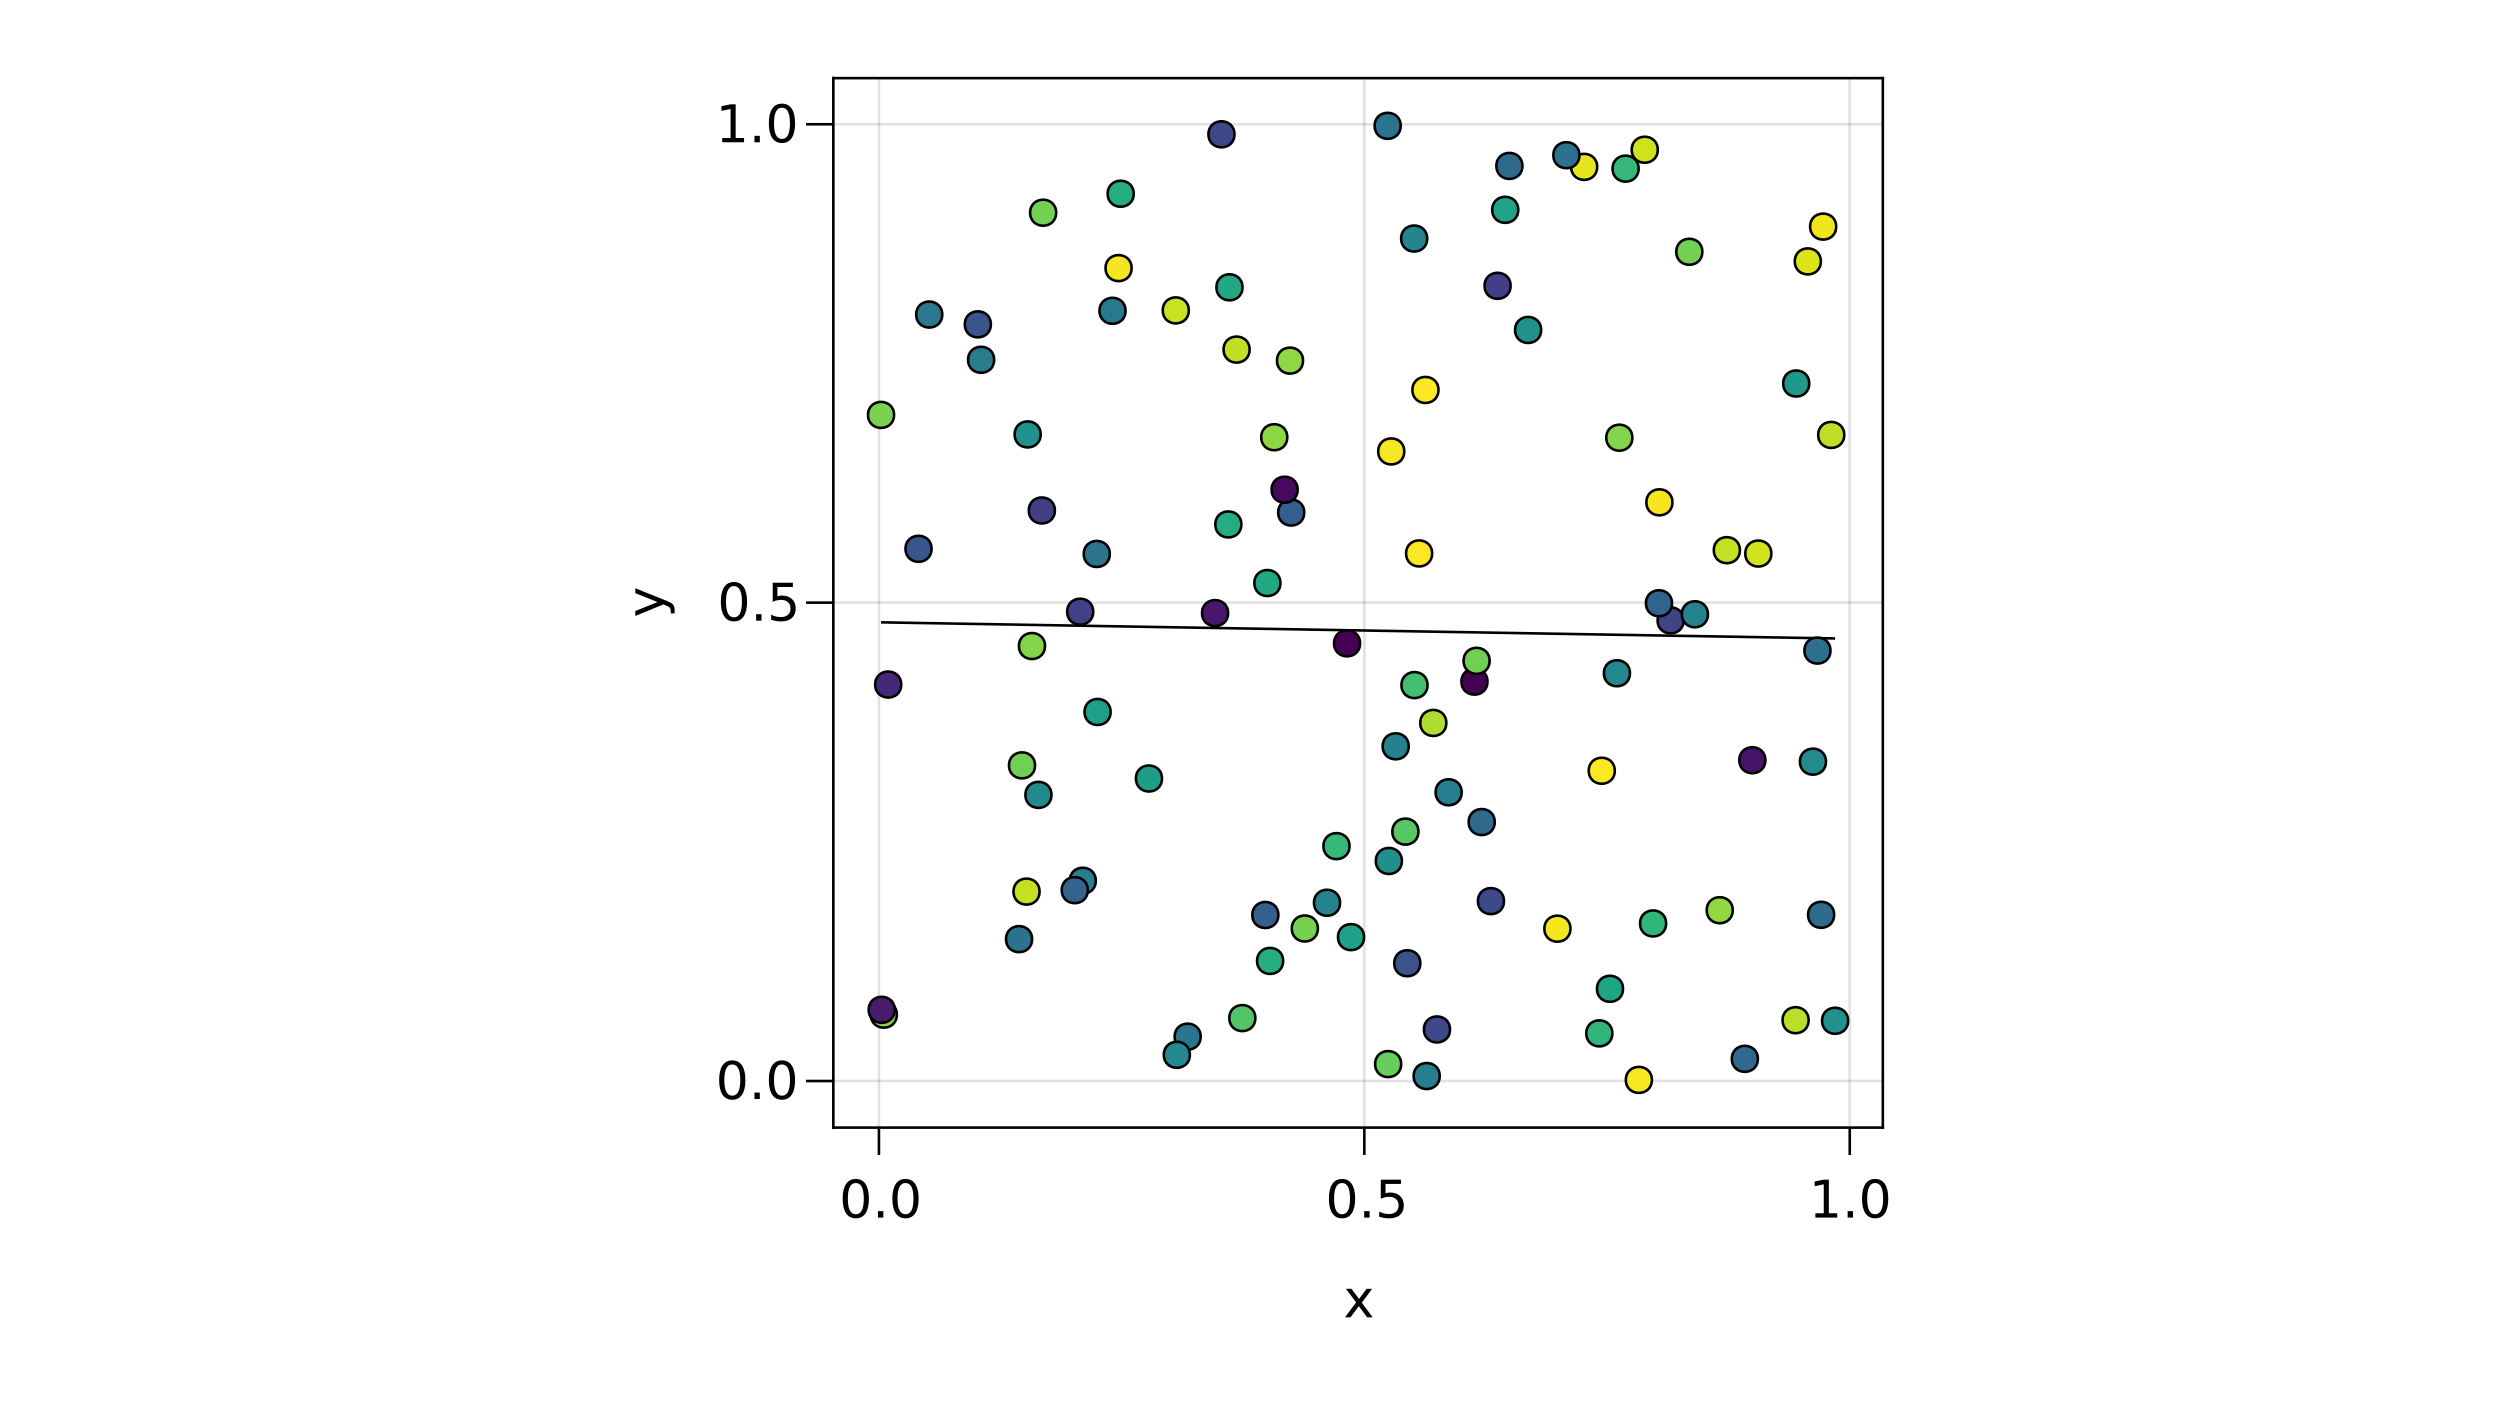 <?xml version="1.0" encoding="UTF-8"?>
<svg xmlns="http://www.w3.org/2000/svg" xmlns:xlink="http://www.w3.org/1999/xlink" width="960pt" height="540pt" viewBox="0 0 960 540" version="1.1">
<defs>
<g>
<symbol overflow="visible" id="glyph0-0">
<path style="stroke:none;" d="M 1 3.531 L 1 -14.109 L 11 -14.109 L 11 3.531 Z M 2.125 2.422 L 9.891 2.422 L 9.891 -12.984 L 2.125 -12.984 Z M 2.125 2.422 "/>
</symbol>
<symbol overflow="visible" id="glyph0-1">
<path style="stroke:none;" d="M 6.359 -13.281 C 5.336 -13.281 4.57 -12.781 4.062 -11.781 C 3.551 -10.781 3.297 -9.281 3.297 -7.281 C 3.297 -5.281 3.551 -3.781 4.062 -2.781 C 4.57 -1.781 5.336 -1.281 6.359 -1.281 C 7.379 -1.281 8.145 -1.781 8.656 -2.781 C 9.164 -3.781 9.422 -5.281 9.422 -7.281 C 9.422 -9.281 9.164 -10.781 8.656 -11.781 C 8.145 -12.781 7.379 -13.281 6.359 -13.281 Z M 6.359 -14.844 C 7.992 -14.844 9.238 -14.195 10.094 -12.906 C 10.957 -11.613 11.391 -9.738 11.391 -7.281 C 11.391 -4.82 10.957 -2.945 10.094 -1.656 C 9.238 -0.363 7.992 0.281 6.359 0.281 C 4.723 0.281 3.473 -0.363 2.609 -1.656 C 1.742 -2.945 1.312 -4.82 1.312 -7.281 C 1.312 -9.738 1.742 -11.613 2.609 -12.906 C 3.473 -14.195 4.723 -14.844 6.359 -14.844 Z M 6.359 -14.844 "/>
</symbol>
<symbol overflow="visible" id="glyph1-0">
<path style="stroke:none;" d="M 1 3.531 L 1 -14.109 L 11 -14.109 L 11 3.531 Z M 2.125 2.422 L 9.891 2.422 L 9.891 -12.984 L 2.125 -12.984 Z M 2.125 2.422 "/>
</symbol>
<symbol overflow="visible" id="glyph1-1">
<path style="stroke:none;" d="M 2.141 -2.484 L 4.203 -2.484 L 4.203 0 L 2.141 0 Z M 2.141 -2.484 "/>
</symbol>
<symbol overflow="visible" id="glyph1-2">
<path style="stroke:none;" d="M 6.359 -13.281 C 5.336 -13.281 4.57 -12.781 4.062 -11.781 C 3.551 -10.781 3.297 -9.281 3.297 -7.281 C 3.297 -5.281 3.551 -3.781 4.062 -2.781 C 4.57 -1.781 5.336 -1.281 6.359 -1.281 C 7.379 -1.281 8.145 -1.781 8.656 -2.781 C 9.164 -3.781 9.422 -5.281 9.422 -7.281 C 9.422 -9.281 9.164 -10.781 8.656 -11.781 C 8.145 -12.781 7.379 -13.281 6.359 -13.281 Z M 6.359 -14.844 C 7.992 -14.844 9.238 -14.195 10.094 -12.906 C 10.957 -11.613 11.391 -9.738 11.391 -7.281 C 11.391 -4.82 10.957 -2.945 10.094 -1.656 C 9.238 -0.363 7.992 0.281 6.359 0.281 C 4.723 0.281 3.473 -0.363 2.609 -1.656 C 1.742 -2.945 1.312 -4.82 1.312 -7.281 C 1.312 -9.738 1.742 -11.613 2.609 -12.906 C 3.473 -14.195 4.723 -14.844 6.359 -14.844 Z M 6.359 -14.844 "/>
</symbol>
<symbol overflow="visible" id="glyph2-0">
<path style="stroke:none;" d="M 1 3.531 L 1 -14.109 L 11 -14.109 L 11 3.531 Z M 2.125 2.422 L 9.891 2.422 L 9.891 -12.984 L 2.125 -12.984 Z M 2.125 2.422 "/>
</symbol>
<symbol overflow="visible" id="glyph2-1">
<path style="stroke:none;" d="M 2.141 -2.484 L 4.203 -2.484 L 4.203 0 L 2.141 0 Z M 2.141 -2.484 "/>
</symbol>
<symbol overflow="visible" id="glyph2-2">
<path style="stroke:none;" d="M 2.156 -14.578 L 9.906 -14.578 L 9.906 -12.922 L 3.969 -12.922 L 3.969 -9.344 C 4.25 -9.445 4.531 -9.52 4.812 -9.562 C 5.102 -9.613 5.395 -9.641 5.688 -9.641 C 7.312 -9.641 8.598 -9.191 9.547 -8.297 C 10.504 -7.41 10.984 -6.203 10.984 -4.672 C 10.984 -3.109 10.492 -1.891 9.516 -1.016 C 8.535 -0.148 7.156 0.281 5.375 0.281 C 4.77 0.281 4.148 0.227 3.516 0.125 C 2.879 0.02 2.223 -0.133 1.547 -0.344 L 1.547 -2.328 C 2.129 -2.004 2.734 -1.766 3.359 -1.609 C 3.984 -1.453 4.645 -1.375 5.344 -1.375 C 6.469 -1.375 7.359 -1.672 8.016 -2.266 C 8.672 -2.859 9 -3.66 9 -4.672 C 9 -5.691 8.672 -6.5 8.016 -7.094 C 7.359 -7.688 6.469 -7.984 5.344 -7.984 C 4.812 -7.984 4.285 -7.922 3.766 -7.797 C 3.242 -7.68 2.707 -7.5 2.156 -7.25 Z M 2.156 -14.578 "/>
</symbol>
<symbol overflow="visible" id="glyph2-3">
<path style="stroke:none;" d="M 2.484 -1.656 L 5.703 -1.656 L 5.703 -12.781 L 2.203 -12.078 L 2.203 -13.875 L 5.688 -14.578 L 7.656 -14.578 L 7.656 -1.656 L 10.875 -1.656 L 10.875 0 L 2.484 0 Z M 2.484 -1.656 "/>
</symbol>
<symbol overflow="visible" id="glyph3-0">
<path style="stroke:none;" d="M 1 3.531 L 1 -14.109 L 11 -14.109 L 11 3.531 Z M 2.125 2.422 L 9.891 2.422 L 9.891 -12.984 L 2.125 -12.984 Z M 2.125 2.422 "/>
</symbol>
<symbol overflow="visible" id="glyph3-1">
<path style="stroke:none;" d="M 2.141 -2.484 L 4.203 -2.484 L 4.203 0 L 2.141 0 Z M 2.141 -2.484 "/>
</symbol>
<symbol overflow="visible" id="glyph3-2">
<path style="stroke:none;" d="M 6.359 -13.281 C 5.336 -13.281 4.57 -12.781 4.062 -11.781 C 3.551 -10.781 3.297 -9.281 3.297 -7.281 C 3.297 -5.281 3.551 -3.781 4.062 -2.781 C 4.57 -1.781 5.336 -1.281 6.359 -1.281 C 7.379 -1.281 8.145 -1.781 8.656 -2.781 C 9.164 -3.781 9.422 -5.281 9.422 -7.281 C 9.422 -9.281 9.164 -10.781 8.656 -11.781 C 8.145 -12.781 7.379 -13.281 6.359 -13.281 Z M 6.359 -14.844 C 7.992 -14.844 9.238 -14.195 10.094 -12.906 C 10.957 -11.613 11.391 -9.738 11.391 -7.281 C 11.391 -4.82 10.957 -2.945 10.094 -1.656 C 9.238 -0.363 7.992 0.281 6.359 0.281 C 4.723 0.281 3.473 -0.363 2.609 -1.656 C 1.742 -2.945 1.312 -4.82 1.312 -7.281 C 1.312 -9.738 1.742 -11.613 2.609 -12.906 C 3.473 -14.195 4.723 -14.844 6.359 -14.844 Z M 6.359 -14.844 "/>
</symbol>
<symbol overflow="visible" id="glyph3-3">
<path style="stroke:none;" d="M 10.984 -10.938 L 7.016 -5.609 L 11.188 0 L 9.062 0 L 5.875 -4.297 L 2.703 0 L 0.578 0 L 4.828 -5.719 L 0.938 -10.938 L 3.062 -10.938 L 5.953 -7.047 L 8.859 -10.938 Z M 10.984 -10.938 "/>
</symbol>
<symbol overflow="visible" id="glyph4-0">
<path style="stroke:none;" d="M 1 3.531 L 1 -14.109 L 11 -14.109 L 11 3.531 Z M 2.125 2.422 L 9.891 2.422 L 9.891 -12.984 L 2.125 -12.984 Z M 2.125 2.422 "/>
</symbol>
<symbol overflow="visible" id="glyph4-1">
<path style="stroke:none;" d="M 6.359 -13.281 C 5.336 -13.281 4.57 -12.781 4.062 -11.781 C 3.551 -10.781 3.297 -9.281 3.297 -7.281 C 3.297 -5.281 3.551 -3.781 4.062 -2.781 C 4.57 -1.781 5.336 -1.281 6.359 -1.281 C 7.379 -1.281 8.145 -1.781 8.656 -2.781 C 9.164 -3.781 9.422 -5.281 9.422 -7.281 C 9.422 -9.281 9.164 -10.781 8.656 -11.781 C 8.145 -12.781 7.379 -13.281 6.359 -13.281 Z M 6.359 -14.844 C 7.992 -14.844 9.238 -14.195 10.094 -12.906 C 10.957 -11.613 11.391 -9.738 11.391 -7.281 C 11.391 -4.82 10.957 -2.945 10.094 -1.656 C 9.238 -0.363 7.992 0.281 6.359 0.281 C 4.723 0.281 3.473 -0.363 2.609 -1.656 C 1.742 -2.945 1.312 -4.82 1.312 -7.281 C 1.312 -9.738 1.742 -11.613 2.609 -12.906 C 3.473 -14.195 4.723 -14.844 6.359 -14.844 Z M 6.359 -14.844 "/>
</symbol>
<symbol overflow="visible" id="glyph5-0">
<path style="stroke:none;" d="M 1 3.531 L 1 -14.109 L 11 -14.109 L 11 3.531 Z M 2.125 2.422 L 9.891 2.422 L 9.891 -12.984 L 2.125 -12.984 Z M 2.125 2.422 "/>
</symbol>
<symbol overflow="visible" id="glyph5-1">
<path style="stroke:none;" d="M 2.141 -2.484 L 4.203 -2.484 L 4.203 0 L 2.141 0 Z M 2.141 -2.484 "/>
</symbol>
<symbol overflow="visible" id="glyph5-2">
<path style="stroke:none;" d="M 6.359 -13.281 C 5.336 -13.281 4.57 -12.781 4.062 -11.781 C 3.551 -10.781 3.297 -9.281 3.297 -7.281 C 3.297 -5.281 3.551 -3.781 4.062 -2.781 C 4.57 -1.781 5.336 -1.281 6.359 -1.281 C 7.379 -1.281 8.145 -1.781 8.656 -2.781 C 9.164 -3.781 9.422 -5.281 9.422 -7.281 C 9.422 -9.281 9.164 -10.781 8.656 -11.781 C 8.145 -12.781 7.379 -13.281 6.359 -13.281 Z M 6.359 -14.844 C 7.992 -14.844 9.238 -14.195 10.094 -12.906 C 10.957 -11.613 11.391 -9.738 11.391 -7.281 C 11.391 -4.82 10.957 -2.945 10.094 -1.656 C 9.238 -0.363 7.992 0.281 6.359 0.281 C 4.723 0.281 3.473 -0.363 2.609 -1.656 C 1.742 -2.945 1.312 -4.82 1.312 -7.281 C 1.312 -9.738 1.742 -11.613 2.609 -12.906 C 3.473 -14.195 4.723 -14.844 6.359 -14.844 Z M 6.359 -14.844 "/>
</symbol>
<symbol overflow="visible" id="glyph6-0">
<path style="stroke:none;" d="M 1 3.531 L 1 -14.109 L 11 -14.109 L 11 3.531 Z M 2.125 2.422 L 9.891 2.422 L 9.891 -12.984 L 2.125 -12.984 Z M 2.125 2.422 "/>
</symbol>
<symbol overflow="visible" id="glyph6-1">
<path style="stroke:none;" d="M 6.359 -13.281 C 5.336 -13.281 4.57 -12.781 4.062 -11.781 C 3.551 -10.781 3.297 -9.281 3.297 -7.281 C 3.297 -5.281 3.551 -3.781 4.062 -2.781 C 4.57 -1.781 5.336 -1.281 6.359 -1.281 C 7.379 -1.281 8.145 -1.781 8.656 -2.781 C 9.164 -3.781 9.422 -5.281 9.422 -7.281 C 9.422 -9.281 9.164 -10.781 8.656 -11.781 C 8.145 -12.781 7.379 -13.281 6.359 -13.281 Z M 6.359 -14.844 C 7.992 -14.844 9.238 -14.195 10.094 -12.906 C 10.957 -11.613 11.391 -9.738 11.391 -7.281 C 11.391 -4.82 10.957 -2.945 10.094 -1.656 C 9.238 -0.363 7.992 0.281 6.359 0.281 C 4.723 0.281 3.473 -0.363 2.609 -1.656 C 1.742 -2.945 1.312 -4.82 1.312 -7.281 C 1.312 -9.738 1.742 -11.613 2.609 -12.906 C 3.473 -14.195 4.723 -14.844 6.359 -14.844 Z M 6.359 -14.844 "/>
</symbol>
<symbol overflow="visible" id="glyph7-0">
<path style="stroke:none;" d="M 1 3.531 L 1 -14.109 L 11 -14.109 L 11 3.531 Z M 2.125 2.422 L 9.891 2.422 L 9.891 -12.984 L 2.125 -12.984 Z M 2.125 2.422 "/>
</symbol>
<symbol overflow="visible" id="glyph7-1">
<path style="stroke:none;" d="M 2.141 -2.484 L 4.203 -2.484 L 4.203 0 L 2.141 0 Z M 2.141 -2.484 "/>
</symbol>
<symbol overflow="visible" id="glyph7-2">
<path style="stroke:none;" d="M 2.156 -14.578 L 9.906 -14.578 L 9.906 -12.922 L 3.969 -12.922 L 3.969 -9.344 C 4.25 -9.445 4.531 -9.52 4.812 -9.562 C 5.102 -9.613 5.395 -9.641 5.688 -9.641 C 7.312 -9.641 8.598 -9.191 9.547 -8.297 C 10.504 -7.41 10.984 -6.203 10.984 -4.672 C 10.984 -3.109 10.492 -1.891 9.516 -1.016 C 8.535 -0.148 7.156 0.281 5.375 0.281 C 4.77 0.281 4.148 0.227 3.516 0.125 C 2.879 0.02 2.223 -0.133 1.547 -0.344 L 1.547 -2.328 C 2.129 -2.004 2.734 -1.766 3.359 -1.609 C 3.984 -1.453 4.645 -1.375 5.344 -1.375 C 6.469 -1.375 7.359 -1.672 8.016 -2.266 C 8.672 -2.859 9 -3.66 9 -4.672 C 9 -5.691 8.672 -6.5 8.016 -7.094 C 7.359 -7.688 6.469 -7.984 5.344 -7.984 C 4.812 -7.984 4.285 -7.922 3.766 -7.797 C 3.242 -7.68 2.707 -7.5 2.156 -7.25 Z M 2.156 -14.578 "/>
</symbol>
<symbol overflow="visible" id="glyph8-0">
<path style="stroke:none;" d="M 1 3.531 L 1 -14.109 L 11 -14.109 L 11 3.531 Z M 2.125 2.422 L 9.891 2.422 L 9.891 -12.984 L 2.125 -12.984 Z M 2.125 2.422 "/>
</symbol>
<symbol overflow="visible" id="glyph8-1">
<path style="stroke:none;" d="M 2.484 -1.656 L 5.703 -1.656 L 5.703 -12.781 L 2.203 -12.078 L 2.203 -13.875 L 5.688 -14.578 L 7.656 -14.578 L 7.656 -1.656 L 10.875 -1.656 L 10.875 0 L 2.484 0 Z M 2.484 -1.656 "/>
</symbol>
<symbol overflow="visible" id="glyph9-0">
<path style="stroke:none;" d="M 1 3.531 L 1 -14.109 L 11 -14.109 L 11 3.531 Z M 2.125 2.422 L 9.891 2.422 L 9.891 -12.984 L 2.125 -12.984 Z M 2.125 2.422 "/>
</symbol>
<symbol overflow="visible" id="glyph9-1">
<path style="stroke:none;" d="M 2.141 -2.484 L 4.203 -2.484 L 4.203 0 L 2.141 0 Z M 2.141 -2.484 "/>
</symbol>
<symbol overflow="visible" id="glyph9-2">
<path style="stroke:none;" d="M 6.359 -13.281 C 5.336 -13.281 4.57 -12.781 4.062 -11.781 C 3.551 -10.781 3.297 -9.281 3.297 -7.281 C 3.297 -5.281 3.551 -3.781 4.062 -2.781 C 4.57 -1.781 5.336 -1.281 6.359 -1.281 C 7.379 -1.281 8.145 -1.781 8.656 -2.781 C 9.164 -3.781 9.422 -5.281 9.422 -7.281 C 9.422 -9.281 9.164 -10.781 8.656 -11.781 C 8.145 -12.781 7.379 -13.281 6.359 -13.281 Z M 6.359 -14.844 C 7.992 -14.844 9.238 -14.195 10.094 -12.906 C 10.957 -11.613 11.391 -9.738 11.391 -7.281 C 11.391 -4.82 10.957 -2.945 10.094 -1.656 C 9.238 -0.363 7.992 0.281 6.359 0.281 C 4.723 0.281 3.473 -0.363 2.609 -1.656 C 1.742 -2.945 1.312 -4.82 1.312 -7.281 C 1.312 -9.738 1.742 -11.613 2.609 -12.906 C 3.473 -14.195 4.723 -14.844 6.359 -14.844 Z M 6.359 -14.844 "/>
</symbol>
<symbol overflow="visible" id="glyph10-0">
<path style="stroke:none;" d="M 3.531 -1 L -14.109 -1 L -14.109 -11 L 3.531 -11 Z M 2.422 -2.125 L 2.422 -9.891 L -12.984 -9.891 L -12.984 -2.125 Z M 2.422 -2.125 "/>
</symbol>
<symbol overflow="visible" id="glyph10-1">
<path style="stroke:none;" d="M 1.016 -6.438 C 2.316 -5.926 3.164 -5.43 3.562 -4.953 C 3.957 -4.473 4.156 -3.828 4.156 -3.016 L 4.156 -1.578 L 2.656 -1.578 L 2.656 -2.641 C 2.656 -3.129 2.535 -3.508 2.297 -3.781 C 2.066 -4.062 1.516 -4.367 0.641 -4.703 L -0.172 -5.016 L -10.938 -0.594 L -10.938 -2.5 L -2.391 -5.922 L -10.938 -9.344 L -10.938 -11.234 Z M 1.016 -6.438 "/>
</symbol>
</g>
<clipPath id="clip1">
  <path d="M 320 368 L 358 368 L 358 407 L 320 407 Z M 320 368 "/>
</clipPath>
<clipPath id="clip2">
  <path d="M 320 140 L 358 140 L 358 179 L 320 179 Z M 320 140 "/>
</clipPath>
<clipPath id="clip3">
  <path d="M 610 395 L 649 395 L 649 433 L 610 433 Z M 610 395 "/>
</clipPath>
<clipPath id="clip4">
  <path d="M 685 372 L 723 372 L 723 412 L 685 412 Z M 685 372 "/>
</clipPath>
<clipPath id="clip5">
  <path d="M 513 30 L 553 30 L 553 68 L 513 68 Z M 513 30 "/>
</clipPath>
</defs>
<g id="surface285">
<rect x="0" y="0" width="960" height="540" style="fill:rgb(100%,100%,100%);fill-opacity:1;stroke:none;"/>
<path style=" stroke:none;fill-rule:nonzero;fill:rgb(100%,100%,100%);fill-opacity:1;" d="M 320 433 L 723 433 L 723 30 L 320 30 Z M 320 433 "/>
<path style="fill:none;stroke-width:1;stroke-linecap:butt;stroke-linejoin:miter;stroke:rgb(0%,0%,0%);stroke-opacity:0.12;stroke-miterlimit:10;" d="M 337.512 433 L 337.512 30 "/>
<path style="fill:none;stroke-width:1;stroke-linecap:butt;stroke-linejoin:miter;stroke:rgb(0%,0%,0%);stroke-opacity:0.12;stroke-miterlimit:10;" d="M 523.906 433 L 523.906 30 "/>
<path style="fill:none;stroke-width:1;stroke-linecap:butt;stroke-linejoin:miter;stroke:rgb(0%,0%,0%);stroke-opacity:0.12;stroke-miterlimit:10;" d="M 710.301 433 L 710.301 30 "/>
<path style="fill:none;stroke-width:1;stroke-linecap:butt;stroke-linejoin:miter;stroke:rgb(0%,0%,0%);stroke-opacity:0.12;stroke-miterlimit:10;" d="M 320 415.105 L 723 415.105 "/>
<path style="fill:none;stroke-width:1;stroke-linecap:butt;stroke-linejoin:miter;stroke:rgb(0%,0%,0%);stroke-opacity:0.12;stroke-miterlimit:10;" d="M 320 231.414 L 723 231.414 "/>
<path style="fill:none;stroke-width:1;stroke-linecap:butt;stroke-linejoin:miter;stroke:rgb(0%,0%,0%);stroke-opacity:0.12;stroke-miterlimit:10;" d="M 320 47.719 L 723 47.719 "/>
<g style="fill:rgb(0%,0%,0%);fill-opacity:1;">
  <use xlink:href="#glyph0-1" x="322.273" y="467.562"/>
</g>
<g style="fill:rgb(0%,0%,0%);fill-opacity:1;">
  <use xlink:href="#glyph1-1" x="334.996" y="467.562"/>
</g>
<g style="fill:rgb(0%,0%,0%);fill-opacity:1;">
  <use xlink:href="#glyph1-2" x="341.355" y="467.562"/>
</g>
<g style="fill:rgb(0%,0%,0%);fill-opacity:1;">
  <use xlink:href="#glyph0-1" x="508.988" y="467.562"/>
</g>
<g style="fill:rgb(0%,0%,0%);fill-opacity:1;">
  <use xlink:href="#glyph2-1" x="521.715" y="467.562"/>
</g>
<g style="fill:rgb(0%,0%,0%);fill-opacity:1;">
  <use xlink:href="#glyph2-2" x="528.07" y="467.562"/>
</g>
<g style="fill:rgb(0%,0%,0%);fill-opacity:1;">
  <use xlink:href="#glyph2-3" x="694.621" y="467.562"/>
</g>
<g style="fill:rgb(0%,0%,0%);fill-opacity:1;">
  <use xlink:href="#glyph3-1" x="707.348" y="467.562"/>
</g>
<g style="fill:rgb(0%,0%,0%);fill-opacity:1;">
  <use xlink:href="#glyph3-2" x="713.703" y="467.562"/>
</g>
<g style="fill:rgb(0%,0%,0%);fill-opacity:1;">
  <use xlink:href="#glyph3-3" x="515.91" y="505.844"/>
</g>
<g style="fill:rgb(0%,0%,0%);fill-opacity:1;">
  <use xlink:href="#glyph4-1" x="274.84" y="422.031"/>
</g>
<g style="fill:rgb(0%,0%,0%);fill-opacity:1;">
  <use xlink:href="#glyph5-1" x="287.566" y="422.031"/>
</g>
<g style="fill:rgb(0%,0%,0%);fill-opacity:1;">
  <use xlink:href="#glyph5-2" x="293.922" y="422.031"/>
</g>
<g style="fill:rgb(0%,0%,0%);fill-opacity:1;">
  <use xlink:href="#glyph6-1" x="275.484" y="238.336"/>
</g>
<g style="fill:rgb(0%,0%,0%);fill-opacity:1;">
  <use xlink:href="#glyph7-1" x="288.211" y="238.336"/>
</g>
<g style="fill:rgb(0%,0%,0%);fill-opacity:1;">
  <use xlink:href="#glyph7-2" x="294.566" y="238.336"/>
</g>
<g style="fill:rgb(0%,0%,0%);fill-opacity:1;">
  <use xlink:href="#glyph8-1" x="274.84" y="54.641"/>
</g>
<g style="fill:rgb(0%,0%,0%);fill-opacity:1;">
  <use xlink:href="#glyph9-1" x="287.566" y="54.641"/>
</g>
<g style="fill:rgb(0%,0%,0%);fill-opacity:1;">
  <use xlink:href="#glyph9-2" x="293.922" y="54.641"/>
</g>
<g style="fill:rgb(0%,0%,0%);fill-opacity:1;">
  <use xlink:href="#glyph10-1" x="254.898" y="237.121"/>
</g>
<path style="fill:none;stroke-width:1;stroke-linecap:butt;stroke-linejoin:miter;stroke:rgb(0%,0%,0%);stroke-opacity:1;stroke-miterlimit:10;" d="M 338.316 238.98 L 342.02 239.043 L 345.719 239.105 L 349.422 239.168 L 356.82 239.293 L 360.523 239.355 L 367.922 239.48 L 371.625 239.543 L 379.023 239.668 L 382.727 239.73 L 386.426 239.793 L 390.129 239.855 L 397.527 239.98 L 401.23 240.043 L 408.629 240.168 L 412.332 240.23 L 419.73 240.355 L 423.434 240.418 L 427.133 240.48 L 430.836 240.543 L 438.234 240.668 L 441.938 240.73 L 449.336 240.855 L 453.039 240.918 L 460.438 241.043 L 464.141 241.105 L 467.84 241.168 L 471.543 241.23 L 478.941 241.355 L 482.645 241.414 L 486.344 241.48 L 490.043 241.539 L 493.746 241.602 L 501.145 241.727 L 504.848 241.789 L 508.547 241.852 L 512.25 241.914 L 519.648 242.039 L 523.352 242.102 L 530.75 242.227 L 534.453 242.289 L 541.852 242.414 L 545.555 242.477 L 549.254 242.539 L 552.957 242.602 L 560.355 242.727 L 564.059 242.789 L 571.457 242.914 L 575.16 242.977 L 578.859 243.039 L 582.562 243.102 L 589.961 243.227 L 593.664 243.289 L 601.062 243.414 L 604.766 243.477 L 612.164 243.602 L 615.867 243.664 L 619.566 243.727 L 623.27 243.789 L 630.668 243.914 L 634.371 243.977 L 641.77 244.102 L 645.473 244.164 L 652.871 244.289 L 656.574 244.352 L 660.273 244.414 L 663.977 244.477 L 671.375 244.602 L 675.078 244.664 L 682.477 244.789 L 686.18 244.852 L 693.578 244.977 L 697.281 245.039 L 700.98 245.102 L 704.684 245.164 "/>
<path style="fill-rule:nonzero;fill:rgb(95.674%,90.134%,12.178%);fill-opacity:1;stroke-width:1;stroke-linecap:butt;stroke-linejoin:miter;stroke:rgb(0%,0%,0%);stroke-opacity:1;stroke-miterlimit:10;" d="M 434.531 102.953 C 434.531 109.621 424.531 109.621 424.531 102.953 C 424.531 96.285 434.531 96.285 434.531 102.953 "/>
<path style="fill-rule:nonzero;fill:rgb(16.828%,45.965%,55.804%);fill-opacity:1;stroke-width:1;stroke-linecap:butt;stroke-linejoin:miter;stroke:rgb(0%,0%,0%);stroke-opacity:1;stroke-miterlimit:10;" d="M 461.059 398.082 C 461.059 404.75 451.059 404.75 451.059 398.082 C 451.059 391.414 461.059 391.414 461.059 398.082 "/>
<path style="fill-rule:nonzero;fill:rgb(14.246%,52.513%,55.603%);fill-opacity:1;stroke-width:1;stroke-linecap:butt;stroke-linejoin:miter;stroke:rgb(0%,0%,0%);stroke-opacity:1;stroke-miterlimit:10;" d="M 625.902 258.52 C 625.902 265.188 615.902 265.188 615.902 258.52 C 615.902 251.855 625.902 251.855 625.902 258.52 "/>
<path style="fill-rule:nonzero;fill:rgb(55.611%,84.012%,26.875%);fill-opacity:1;stroke-width:1;stroke-linecap:butt;stroke-linejoin:miter;stroke:rgb(0%,0%,0%);stroke-opacity:1;stroke-miterlimit:10;" d="M 494.309 167.898 C 494.309 174.566 484.309 174.566 484.309 167.898 C 484.309 161.23 494.309 161.23 494.309 167.898 "/>
<path style="fill-rule:nonzero;fill:rgb(18.301%,42.455%,55.698%);fill-opacity:1;stroke-width:1;stroke-linecap:butt;stroke-linejoin:miter;stroke:rgb(0%,0%,0%);stroke-opacity:1;stroke-miterlimit:10;" d="M 704.309 351.285 C 704.309 357.949 694.309 357.949 694.309 351.285 C 694.309 344.617 704.309 344.617 704.309 351.285 "/>
<path style="fill-rule:nonzero;fill:rgb(15.444%,49.43%,55.771%);fill-opacity:1;stroke-width:1;stroke-linecap:butt;stroke-linejoin:miter;stroke:rgb(0%,0%,0%);stroke-opacity:1;stroke-miterlimit:10;" d="M 561.277 304.23 C 561.277 310.898 551.277 310.898 551.277 304.23 C 551.277 297.566 561.277 297.566 561.277 304.23 "/>
<path style="fill-rule:nonzero;fill:rgb(14.939%,50.718%,55.725%);fill-opacity:1;stroke-width:1;stroke-linecap:butt;stroke-linejoin:miter;stroke:rgb(0%,0%,0%);stroke-opacity:1;stroke-miterlimit:10;" d="M 540.941 286.582 C 540.941 293.246 530.941 293.246 530.941 286.582 C 530.941 279.914 540.941 279.914 540.941 286.582 "/>
<path style="fill-rule:nonzero;fill:rgb(25.819%,25.31%,52.5%);fill-opacity:1;stroke-width:1;stroke-linecap:butt;stroke-linejoin:miter;stroke:rgb(0%,0%,0%);stroke-opacity:1;stroke-miterlimit:10;" d="M 419.797 234.895 C 419.797 241.559 409.797 241.559 409.797 234.895 C 409.797 228.227 419.797 228.227 419.797 234.895 "/>
<path style="fill-rule:nonzero;fill:rgb(28.092%,15.728%,46.987%);fill-opacity:1;stroke-width:1;stroke-linecap:butt;stroke-linejoin:miter;stroke:rgb(0%,0%,0%);stroke-opacity:1;stroke-miterlimit:10;" d="M 346.07 262.871 C 346.07 269.535 336.07 269.535 336.07 262.871 C 336.07 256.203 346.07 256.203 346.07 262.871 "/>
<path style="fill-rule:nonzero;fill:rgb(96.065%,90.186%,12.416%);fill-opacity:1;stroke-width:1;stroke-linecap:butt;stroke-linejoin:miter;stroke:rgb(0%,0%,0%);stroke-opacity:1;stroke-miterlimit:10;" d="M 642.207 192.891 C 642.207 199.559 632.207 199.559 632.207 192.891 C 632.207 186.227 642.207 186.227 642.207 192.891 "/>
<path style="fill-rule:nonzero;fill:rgb(45.701%,81.576%,33.067%);fill-opacity:1;stroke-width:1;stroke-linecap:butt;stroke-linejoin:miter;stroke:rgb(0%,0%,0%);stroke-opacity:1;stroke-miterlimit:10;" d="M 653.699 96.688 C 653.699 103.352 643.699 103.352 643.699 96.688 C 643.699 90.02 653.699 90.02 653.699 96.688 "/>
<path style="fill-rule:nonzero;fill:rgb(74.35%,87.365%,14.895%);fill-opacity:1;stroke-width:1;stroke-linecap:butt;stroke-linejoin:miter;stroke:rgb(0%,0%,0%);stroke-opacity:1;stroke-miterlimit:10;" d="M 708.188 167.012 C 708.188 173.676 698.188 173.676 698.188 167.012 C 698.188 160.344 708.188 160.344 708.188 167.012 "/>
<path style="fill-rule:nonzero;fill:rgb(13.62%,65.906%,51.704%);fill-opacity:1;stroke-width:1;stroke-linecap:butt;stroke-linejoin:miter;stroke:rgb(0%,0%,0%);stroke-opacity:1;stroke-miterlimit:10;" d="M 477.117 110.324 C 477.117 116.988 467.117 116.988 467.117 110.324 C 467.117 103.656 477.117 103.656 477.117 110.324 "/>
<path style="fill-rule:nonzero;fill:rgb(20.806%,71.872%,47.286%);fill-opacity:1;stroke-width:1;stroke-linecap:butt;stroke-linejoin:miter;stroke:rgb(0%,0%,0%);stroke-opacity:1;stroke-miterlimit:10;" d="M 629.227 64.762 C 629.227 71.43 619.227 71.43 619.227 64.762 C 619.227 58.098 629.227 58.098 629.227 64.762 "/>
<path style="fill-rule:nonzero;fill:rgb(18.745%,41.436%,55.646%);fill-opacity:1;stroke-width:1;stroke-linecap:butt;stroke-linejoin:miter;stroke:rgb(0%,0%,0%);stroke-opacity:1;stroke-miterlimit:10;" d="M 584.609 63.715 C 584.609 70.379 574.609 70.379 574.609 63.715 C 574.609 57.047 584.609 57.047 584.609 63.715 "/>
<path style="fill-rule:nonzero;fill:rgb(20.571%,37.405%,55.325%);fill-opacity:1;stroke-width:1;stroke-linecap:butt;stroke-linejoin:miter;stroke:rgb(0%,0%,0%);stroke-opacity:1;stroke-miterlimit:10;" d="M 500.824 196.816 C 500.824 203.48 490.824 203.48 490.824 196.816 C 490.824 190.148 500.824 190.148 500.824 196.816 "/>
<path style="fill-rule:nonzero;fill:rgb(18.715%,41.505%,55.65%);fill-opacity:1;stroke-width:1;stroke-linecap:butt;stroke-linejoin:miter;stroke:rgb(0%,0%,0%);stroke-opacity:1;stroke-miterlimit:10;" d="M 573.973 315.664 C 573.973 322.328 563.973 322.328 563.973 315.664 C 563.973 308.996 573.973 308.996 573.973 315.664 "/>
<path style="fill-rule:nonzero;fill:rgb(26.199%,24.259%,52.09%);fill-opacity:1;stroke-width:1;stroke-linecap:butt;stroke-linejoin:miter;stroke:rgb(0%,0%,0%);stroke-opacity:1;stroke-miterlimit:10;" d="M 580.074 109.75 C 580.074 116.418 570.074 116.418 570.074 109.75 C 570.074 103.086 580.074 103.086 580.074 109.75 "/>
<path style="fill-rule:nonzero;fill:rgb(20.516%,37.522%,55.338%);fill-opacity:1;stroke-width:1;stroke-linecap:butt;stroke-linejoin:miter;stroke:rgb(0%,0%,0%);stroke-opacity:1;stroke-miterlimit:10;" d="M 490.891 351.355 C 490.891 358.02 480.891 358.02 480.891 351.355 C 480.891 344.688 490.891 344.688 490.891 351.355 "/>
<path style="fill-rule:nonzero;fill:rgb(55.673%,84.025%,26.835%);fill-opacity:1;stroke-width:1;stroke-linecap:butt;stroke-linejoin:miter;stroke:rgb(0%,0%,0%);stroke-opacity:1;stroke-miterlimit:10;" d="M 344.387 389.625 C 344.387 396.293 334.387 396.293 334.387 389.625 C 334.387 382.961 344.387 382.961 344.387 389.625 "/>
<path style="fill-rule:nonzero;fill:rgb(13.68%,65.988%,51.656%);fill-opacity:1;stroke-width:1;stroke-linecap:butt;stroke-linejoin:miter;stroke:rgb(0%,0%,0%);stroke-opacity:1;stroke-miterlimit:10;" d="M 491.676 223.879 C 491.676 230.547 481.676 230.547 481.676 223.879 C 481.676 217.215 491.676 217.215 491.676 223.879 "/>
<path style=" stroke:none;fill-rule:nonzero;fill:rgb(28.274%,10.731%,42.848%);fill-opacity:1;" d="M 343.578 387.77 C 343.578 394.434 333.578 394.434 333.578 387.77 C 333.578 381.102 343.578 381.102 343.578 387.77 "/>
<g clip-path="url(#clip1)" clip-rule="nonzero">
<path style="fill:none;stroke-width:1;stroke-linecap:butt;stroke-linejoin:miter;stroke:rgb(0%,0%,0%);stroke-opacity:1;stroke-miterlimit:10;" d="M 343.578 387.77 C 343.578 394.434 333.578 394.434 333.578 387.77 C 333.578 381.102 343.578 381.102 343.578 387.77 "/>
</g>
<path style="fill-rule:nonzero;fill:rgb(12.173%,62.866%,53.216%);fill-opacity:1;stroke-width:1;stroke-linecap:butt;stroke-linejoin:miter;stroke:rgb(0%,0%,0%);stroke-opacity:1;stroke-miterlimit:10;" d="M 523.793 359.852 C 523.793 366.52 513.793 366.52 513.793 359.852 C 513.793 353.188 523.793 353.188 523.793 359.852 "/>
<path style="fill-rule:nonzero;fill:rgb(12.706%,56.935%,54.99%);fill-opacity:1;stroke-width:1;stroke-linecap:butt;stroke-linejoin:miter;stroke:rgb(0%,0%,0%);stroke-opacity:1;stroke-miterlimit:10;" d="M 399.621 166.816 C 399.621 173.484 389.621 173.484 389.621 166.816 C 389.621 160.152 399.621 160.152 399.621 166.816 "/>
<path style=" stroke:none;fill-rule:nonzero;fill:rgb(48.289%,82.261%,31.475%);fill-opacity:1;" d="M 343.316 159.328 C 343.316 165.992 333.316 165.992 333.316 159.328 C 333.316 152.66 343.316 152.66 343.316 159.328 "/>
<g clip-path="url(#clip2)" clip-rule="nonzero">
<path style="fill:none;stroke-width:1;stroke-linecap:butt;stroke-linejoin:miter;stroke:rgb(0%,0%,0%);stroke-opacity:1;stroke-miterlimit:10;" d="M 343.316 159.328 C 343.316 165.992 333.316 165.992 333.316 159.328 C 333.316 152.66 343.316 152.66 343.316 159.328 "/>
</g>
<path style="fill-rule:nonzero;fill:rgb(51.585%,83.094%,29.427%);fill-opacity:1;stroke-width:1;stroke-linecap:butt;stroke-linejoin:miter;stroke:rgb(0%,0%,0%);stroke-opacity:1;stroke-miterlimit:10;" d="M 626.82 168.078 C 626.82 174.742 616.82 174.742 616.82 168.078 C 616.82 161.41 626.82 161.41 626.82 168.078 "/>
<path style="fill-rule:nonzero;fill:rgb(12.093%,59.634%,54.346%);fill-opacity:1;stroke-width:1;stroke-linecap:butt;stroke-linejoin:miter;stroke:rgb(0%,0%,0%);stroke-opacity:1;stroke-miterlimit:10;" d="M 694.738 147.266 C 694.738 153.93 684.738 153.93 684.738 147.266 C 684.738 140.598 694.738 140.598 694.738 147.266 "/>
<path style="fill-rule:nonzero;fill:rgb(72.702%,87.132%,15.849%);fill-opacity:1;stroke-width:1;stroke-linecap:butt;stroke-linejoin:miter;stroke:rgb(0%,0%,0%);stroke-opacity:1;stroke-miterlimit:10;" d="M 694.508 391.754 C 694.508 398.422 684.508 398.422 684.508 391.754 C 684.508 385.09 694.508 385.09 694.508 391.754 "/>
<path style="fill-rule:nonzero;fill:rgb(16.359%,47.131%,55.807%);fill-opacity:1;stroke-width:1;stroke-linecap:butt;stroke-linejoin:miter;stroke:rgb(0%,0%,0%);stroke-opacity:1;stroke-miterlimit:10;" d="M 361.82 120.789 C 361.82 127.457 351.82 127.457 351.82 120.789 C 351.82 114.121 361.82 114.121 361.82 120.789 "/>
<path style="fill-rule:nonzero;fill:rgb(56.823%,84.275%,26.1%);fill-opacity:1;stroke-width:1;stroke-linecap:butt;stroke-linejoin:miter;stroke:rgb(0%,0%,0%);stroke-opacity:1;stroke-miterlimit:10;" d="M 500.359 138.48 C 500.359 145.148 490.359 145.148 490.359 138.48 C 490.359 131.812 500.359 131.812 500.359 138.48 "/>
<path style="fill-rule:nonzero;fill:rgb(12.047%,62.168%,53.497%);fill-opacity:1;stroke-width:1;stroke-linecap:butt;stroke-linejoin:miter;stroke:rgb(0%,0%,0%);stroke-opacity:1;stroke-miterlimit:10;" d="M 426.469 273.398 C 426.469 280.066 416.469 280.066 416.469 273.398 C 416.469 266.734 426.469 266.734 426.469 273.398 "/>
<path style="fill-rule:nonzero;fill:rgb(16.359%,47.13%,55.807%);fill-opacity:1;stroke-width:1;stroke-linecap:butt;stroke-linejoin:miter;stroke:rgb(0%,0%,0%);stroke-opacity:1;stroke-miterlimit:10;" d="M 432.203 119.348 C 432.203 126.016 422.203 126.016 422.203 119.348 C 422.203 112.68 432.203 112.68 432.203 119.348 "/>
<path style="fill-rule:nonzero;fill:rgb(22.491%,33.283%,54.757%);fill-opacity:1;stroke-width:1;stroke-linecap:butt;stroke-linejoin:miter;stroke:rgb(0%,0%,0%);stroke-opacity:1;stroke-miterlimit:10;" d="M 380.488 124.551 C 380.488 131.215 370.488 131.215 370.488 124.551 C 370.488 117.883 380.488 117.883 380.488 124.551 "/>
<path style="fill-rule:nonzero;fill:rgb(14.622%,67.258%,50.922%);fill-opacity:1;stroke-width:1;stroke-linecap:butt;stroke-linejoin:miter;stroke:rgb(0%,0%,0%);stroke-opacity:1;stroke-miterlimit:10;" d="M 476.684 201.383 C 476.684 208.047 466.684 208.047 466.684 201.383 C 466.684 194.715 476.684 194.715 476.684 201.383 "/>
<path style="fill-rule:nonzero;fill:rgb(78.278%,87.912%,12.659%);fill-opacity:1;stroke-width:1;stroke-linecap:butt;stroke-linejoin:miter;stroke:rgb(0%,0%,0%);stroke-opacity:1;stroke-miterlimit:10;" d="M 456.496 119.191 C 456.496 125.859 446.496 125.859 446.496 119.191 C 446.496 112.527 456.496 112.527 456.496 119.191 "/>
<path style="fill-rule:nonzero;fill:rgb(26.7%,0.487%,32.941%);fill-opacity:1;stroke-width:1;stroke-linecap:butt;stroke-linejoin:miter;stroke:rgb(0%,0%,0%);stroke-opacity:1;stroke-miterlimit:10;" d="M 522.273 247.039 C 522.273 253.707 512.273 253.707 512.273 247.039 C 512.273 240.371 522.273 240.371 522.273 247.039 "/>
<path style=" stroke:none;fill-rule:nonzero;fill:rgb(96.836%,90.288%,12.884%);fill-opacity:1;" d="M 634.328 414.684 C 634.328 421.348 624.328 421.348 624.328 414.684 C 624.328 408.016 634.328 408.016 634.328 414.684 "/>
<g clip-path="url(#clip3)" clip-rule="nonzero">
<path style="fill:none;stroke-width:1;stroke-linecap:butt;stroke-linejoin:miter;stroke:rgb(0%,0%,0%);stroke-opacity:1;stroke-miterlimit:10;" d="M 634.328 414.684 C 634.328 421.348 624.328 421.348 624.328 414.684 C 624.328 408.016 634.328 408.016 634.328 414.684 "/>
</g>
<path style="fill-rule:nonzero;fill:rgb(26.12%,74.58%,44.369%);fill-opacity:1;stroke-width:1;stroke-linecap:butt;stroke-linejoin:miter;stroke:rgb(0%,0%,0%);stroke-opacity:1;stroke-miterlimit:10;" d="M 548.164 263.074 C 548.164 269.742 538.164 269.742 538.164 263.074 C 538.164 256.406 548.164 256.406 548.164 263.074 "/>
<path style="fill-rule:nonzero;fill:rgb(74.951%,87.449%,14.552%);fill-opacity:1;stroke-width:1;stroke-linecap:butt;stroke-linejoin:miter;stroke:rgb(0%,0%,0%);stroke-opacity:1;stroke-miterlimit:10;" d="M 479.852 134.242 C 479.852 140.91 469.852 140.91 469.852 134.242 C 469.852 127.578 479.852 127.578 479.852 134.242 "/>
<path style="fill-rule:nonzero;fill:rgb(19.421%,70.971%,48.066%);fill-opacity:1;stroke-width:1;stroke-linecap:butt;stroke-linejoin:miter;stroke:rgb(0%,0%,0%);stroke-opacity:1;stroke-miterlimit:10;" d="M 619.137 396.812 C 619.137 403.48 609.137 403.48 609.137 396.812 C 609.137 390.148 619.137 390.148 619.137 396.812 "/>
<path style="fill-rule:nonzero;fill:rgb(15.667%,48.865%,55.787%);fill-opacity:1;stroke-width:1;stroke-linecap:butt;stroke-linejoin:miter;stroke:rgb(0%,0%,0%);stroke-opacity:1;stroke-miterlimit:10;" d="M 420.781 338.211 C 420.781 344.879 410.781 344.879 410.781 338.211 C 410.781 331.543 420.781 331.543 420.781 338.211 "/>
<path style="fill-rule:nonzero;fill:rgb(95.861%,90.159%,12.292%);fill-opacity:1;stroke-width:1;stroke-linecap:butt;stroke-linejoin:miter;stroke:rgb(0%,0%,0%);stroke-opacity:1;stroke-miterlimit:10;" d="M 603.043 356.617 C 603.043 363.285 593.043 363.285 593.043 356.617 C 593.043 349.953 603.043 349.953 603.043 356.617 "/>
<path style="fill-rule:nonzero;fill:rgb(13.663%,54.083%,55.435%);fill-opacity:1;stroke-width:1;stroke-linecap:butt;stroke-linejoin:miter;stroke:rgb(0%,0%,0%);stroke-opacity:1;stroke-miterlimit:10;" d="M 403.762 305.23 C 403.762 311.895 393.762 311.895 393.762 305.23 C 393.762 298.562 403.762 298.562 403.762 305.23 "/>
<path style="fill-rule:nonzero;fill:rgb(24.493%,28.74%,53.687%);fill-opacity:1;stroke-width:1;stroke-linecap:butt;stroke-linejoin:miter;stroke:rgb(0%,0%,0%);stroke-opacity:1;stroke-miterlimit:10;" d="M 474.043 51.574 C 474.043 58.242 464.043 58.242 464.043 51.574 C 464.043 44.906 474.043 44.906 474.043 51.574 "/>
<path style="fill-rule:nonzero;fill:rgb(82.162%,88.423%,11.029%);fill-opacity:1;stroke-width:1;stroke-linecap:butt;stroke-linejoin:miter;stroke:rgb(0%,0%,0%);stroke-opacity:1;stroke-miterlimit:10;" d="M 680.195 212.562 C 680.195 219.227 670.195 219.227 670.195 212.562 C 670.195 205.895 680.195 205.895 680.195 212.562 "/>
<path style="fill-rule:nonzero;fill:rgb(14.826%,51.009%,55.705%);fill-opacity:1;stroke-width:1;stroke-linecap:butt;stroke-linejoin:miter;stroke:rgb(0%,0%,0%);stroke-opacity:1;stroke-miterlimit:10;" d="M 514.574 346.66 C 514.574 353.328 504.574 353.328 504.574 346.66 C 504.574 339.996 514.574 339.996 514.574 346.66 "/>
<path style="fill-rule:nonzero;fill:rgb(96.722%,90.273%,12.815%);fill-opacity:1;stroke-width:1;stroke-linecap:butt;stroke-linejoin:miter;stroke:rgb(0%,0%,0%);stroke-opacity:1;stroke-miterlimit:10;" d="M 539.234 173.348 C 539.234 180.016 529.234 180.016 529.234 173.348 C 529.234 166.684 539.234 166.684 539.234 173.348 "/>
<path style="fill-rule:nonzero;fill:rgb(77.733%,87.836%,12.969%);fill-opacity:1;stroke-width:1;stroke-linecap:butt;stroke-linejoin:miter;stroke:rgb(0%,0%,0%);stroke-opacity:1;stroke-miterlimit:10;" d="M 399.184 342.371 C 399.184 349.035 389.184 349.035 389.184 342.371 C 389.184 335.703 399.184 335.703 399.184 342.371 "/>
<path style="fill-rule:nonzero;fill:rgb(13.685%,54.024%,55.442%);fill-opacity:1;stroke-width:1;stroke-linecap:butt;stroke-linejoin:miter;stroke:rgb(0%,0%,0%);stroke-opacity:1;stroke-miterlimit:10;" d="M 701.176 292.473 C 701.176 299.141 691.176 299.141 691.176 292.473 C 691.176 285.805 701.176 285.805 701.176 292.473 "/>
<path style="fill-rule:nonzero;fill:rgb(57.566%,84.437%,25.625%);fill-opacity:1;stroke-width:1;stroke-linecap:butt;stroke-linejoin:miter;stroke:rgb(0%,0%,0%);stroke-opacity:1;stroke-miterlimit:10;" d="M 665.375 349.52 C 665.375 356.188 655.375 356.188 655.375 349.52 C 655.375 342.855 665.375 342.855 665.375 349.52 "/>
<path style="fill-rule:nonzero;fill:rgb(14.623%,67.26%,50.921%);fill-opacity:1;stroke-width:1;stroke-linecap:butt;stroke-linejoin:miter;stroke:rgb(0%,0%,0%);stroke-opacity:1;stroke-miterlimit:10;" d="M 435.348 74.398 C 435.348 81.062 425.348 81.062 425.348 74.398 C 425.348 67.73 435.348 67.73 435.348 74.398 "/>
<path style="fill-rule:nonzero;fill:rgb(24.433%,28.886%,53.73%);fill-opacity:1;stroke-width:1;stroke-linecap:butt;stroke-linejoin:miter;stroke:rgb(0%,0%,0%);stroke-opacity:1;stroke-miterlimit:10;" d="M 577.527 346.023 C 577.527 352.691 567.527 352.691 567.527 346.023 C 567.527 339.359 577.527 339.359 577.527 346.023 "/>
<path style="fill-rule:nonzero;fill:rgb(90.234%,89.439%,10.167%);fill-opacity:1;stroke-width:1;stroke-linecap:butt;stroke-linejoin:miter;stroke:rgb(0%,0%,0%);stroke-opacity:1;stroke-miterlimit:10;" d="M 613.316 64.078 C 613.316 70.742 603.316 70.742 603.316 64.078 C 603.316 57.41 613.316 57.41 613.316 64.078 "/>
<path style="fill-rule:nonzero;fill:rgb(68.301%,86.43%,18.676%);fill-opacity:1;stroke-width:1;stroke-linecap:butt;stroke-linejoin:miter;stroke:rgb(0%,0%,0%);stroke-opacity:1;stroke-miterlimit:10;" d="M 555.387 277.613 C 555.387 284.277 545.387 284.277 545.387 277.613 C 545.387 270.945 555.387 270.945 555.387 277.613 "/>
<path style="fill-rule:nonzero;fill:rgb(12.866%,56.423%,55.084%);fill-opacity:1;stroke-width:1;stroke-linecap:butt;stroke-linejoin:miter;stroke:rgb(0%,0%,0%);stroke-opacity:1;stroke-miterlimit:10;" d="M 538.32 330.609 C 538.32 337.273 528.32 337.273 528.32 330.609 C 528.32 323.941 538.32 323.941 538.32 330.609 "/>
<path style="fill-rule:nonzero;fill:rgb(12.797%,56.646%,55.043%);fill-opacity:1;stroke-width:1;stroke-linecap:butt;stroke-linejoin:miter;stroke:rgb(0%,0%,0%);stroke-opacity:1;stroke-miterlimit:10;" d="M 591.797 126.703 C 591.797 133.371 581.797 133.371 581.797 126.703 C 581.797 120.039 591.797 120.039 591.797 126.703 "/>
<path style="fill-rule:nonzero;fill:rgb(26.005%,24.795%,52.299%);fill-opacity:1;stroke-width:1;stroke-linecap:butt;stroke-linejoin:miter;stroke:rgb(0%,0%,0%);stroke-opacity:1;stroke-miterlimit:10;" d="M 405.066 196.027 C 405.066 202.691 395.066 202.691 395.066 196.027 C 395.066 189.359 405.066 189.359 405.066 196.027 "/>
<path style="fill-rule:nonzero;fill:rgb(51.807%,83.15%,29.289%);fill-opacity:1;stroke-width:1;stroke-linecap:butt;stroke-linejoin:miter;stroke:rgb(0%,0%,0%);stroke-opacity:1;stroke-miterlimit:10;" d="M 401.273 248.074 C 401.273 254.742 391.273 254.742 391.273 248.074 C 391.273 241.41 401.273 241.41 401.273 248.074 "/>
<path style="fill-rule:nonzero;fill:rgb(22.233%,33.837%,54.845%);fill-opacity:1;stroke-width:1;stroke-linecap:butt;stroke-linejoin:miter;stroke:rgb(0%,0%,0%);stroke-opacity:1;stroke-miterlimit:10;" d="M 357.719 210.742 C 357.719 217.41 347.719 217.41 347.719 210.742 C 347.719 204.078 357.719 204.078 357.719 210.742 "/>
<path style="fill-rule:nonzero;fill:rgb(17.291%,44.843%,55.781%);fill-opacity:1;stroke-width:1;stroke-linecap:butt;stroke-linejoin:miter;stroke:rgb(0%,0%,0%);stroke-opacity:1;stroke-miterlimit:10;" d="M 396.32 360.629 C 396.32 367.297 386.32 367.297 386.32 360.629 C 386.32 353.965 396.32 353.965 396.32 360.629 "/>
<path style="fill-rule:nonzero;fill:rgb(15.484%,68.012%,50.386%);fill-opacity:1;stroke-width:1;stroke-linecap:butt;stroke-linejoin:miter;stroke:rgb(0%,0%,0%);stroke-opacity:1;stroke-miterlimit:10;" d="M 492.719 368.992 C 492.719 375.66 482.719 375.66 482.719 368.992 C 482.719 362.328 492.719 362.328 492.719 368.992 "/>
<path style="fill-rule:nonzero;fill:rgb(81.365%,88.322%,11.289%);fill-opacity:1;stroke-width:1;stroke-linecap:butt;stroke-linejoin:miter;stroke:rgb(0%,0%,0%);stroke-opacity:1;stroke-miterlimit:10;" d="M 636.582 57.5 C 636.582 64.164 626.582 64.164 626.582 57.5 C 626.582 50.832 636.582 50.832 636.582 57.5 "/>
<path style="fill-rule:nonzero;fill:rgb(26.715%,0.548%,33.005%);fill-opacity:1;stroke-width:1;stroke-linecap:butt;stroke-linejoin:miter;stroke:rgb(0%,0%,0%);stroke-opacity:1;stroke-miterlimit:10;" d="M 571.191 261.746 C 571.191 268.414 561.191 268.414 561.191 261.746 C 561.191 255.082 571.191 255.082 571.191 261.746 "/>
<path style="fill-rule:nonzero;fill:rgb(28.054%,7.655%,40.016%);fill-opacity:1;stroke-width:1;stroke-linecap:butt;stroke-linejoin:miter;stroke:rgb(0%,0%,0%);stroke-opacity:1;stroke-miterlimit:10;" d="M 677.895 291.922 C 677.895 298.59 667.895 298.59 667.895 291.922 C 667.895 285.258 677.895 285.258 677.895 291.922 "/>
<path style="fill-rule:nonzero;fill:rgb(12.614%,64.134%,52.634%);fill-opacity:1;stroke-width:1;stroke-linecap:butt;stroke-linejoin:miter;stroke:rgb(0%,0%,0%);stroke-opacity:1;stroke-miterlimit:10;" d="M 623.238 379.699 C 623.238 386.367 613.238 386.367 613.238 379.699 C 613.238 373.035 623.238 373.035 623.238 379.699 "/>
<path style="fill-rule:nonzero;fill:rgb(85.826%,88.889%,9.834%);fill-opacity:1;stroke-width:1;stroke-linecap:butt;stroke-linejoin:miter;stroke:rgb(0%,0%,0%);stroke-opacity:1;stroke-miterlimit:10;" d="M 699.199 100.379 C 699.199 107.043 689.199 107.043 689.199 100.379 C 689.199 93.711 699.199 93.711 699.199 100.379 "/>
<path style="fill-rule:nonzero;fill:rgb(15.752%,48.65%,55.793%);fill-opacity:1;stroke-width:1;stroke-linecap:butt;stroke-linejoin:miter;stroke:rgb(0%,0%,0%);stroke-opacity:1;stroke-miterlimit:10;" d="M 381.742 138.156 C 381.742 144.824 371.742 144.824 371.742 138.156 C 371.742 131.488 381.742 131.488 381.742 138.156 "/>
<path style="fill-rule:nonzero;fill:rgb(14.42%,52.064%,55.633%);fill-opacity:1;stroke-width:1;stroke-linecap:butt;stroke-linejoin:miter;stroke:rgb(0%,0%,0%);stroke-opacity:1;stroke-miterlimit:10;" d="M 548.035 91.598 C 548.035 98.266 538.035 98.266 538.035 91.598 C 538.035 84.934 548.035 84.934 548.035 91.598 "/>
<path style="fill-rule:nonzero;fill:rgb(25.335%,26.647%,53.022%);fill-opacity:1;stroke-width:1;stroke-linecap:butt;stroke-linejoin:miter;stroke:rgb(0%,0%,0%);stroke-opacity:1;stroke-miterlimit:10;" d="M 646.523 238.227 C 646.523 244.895 636.523 244.895 636.523 238.227 C 636.523 231.559 646.523 231.559 646.523 238.227 "/>
<path style="fill-rule:nonzero;fill:rgb(34.278%,77.94%,39.807%);fill-opacity:1;stroke-width:1;stroke-linecap:butt;stroke-linejoin:miter;stroke:rgb(0%,0%,0%);stroke-opacity:1;stroke-miterlimit:10;" d="M 544.668 319.336 C 544.668 326.004 534.668 326.004 534.668 319.336 C 534.668 312.668 544.668 312.668 544.668 319.336 "/>
<path style="fill-rule:nonzero;fill:rgb(27.482%,3.819%,36.44%);fill-opacity:1;stroke-width:1;stroke-linecap:butt;stroke-linejoin:miter;stroke:rgb(0%,0%,0%);stroke-opacity:1;stroke-miterlimit:10;" d="M 498.301 188.047 C 498.301 194.715 488.301 194.715 488.301 188.047 C 488.301 181.383 498.301 181.383 498.301 188.047 "/>
<path style="fill-rule:nonzero;fill:rgb(17.57%,44.175%,55.763%);fill-opacity:1;stroke-width:1;stroke-linecap:butt;stroke-linejoin:miter;stroke:rgb(0%,0%,0%);stroke-opacity:1;stroke-miterlimit:10;" d="M 606.492 59.598 C 606.492 66.266 596.492 66.266 596.492 59.598 C 596.492 52.93 606.492 52.93 606.492 59.598 "/>
<path style="fill-rule:nonzero;fill:rgb(14.684%,51.378%,55.68%);fill-opacity:1;stroke-width:1;stroke-linecap:butt;stroke-linejoin:miter;stroke:rgb(0%,0%,0%);stroke-opacity:1;stroke-miterlimit:10;" d="M 655.836 235.879 C 655.836 242.547 645.836 242.547 645.836 235.879 C 645.836 229.215 655.836 229.215 655.836 235.879 "/>
<path style="fill-rule:nonzero;fill:rgb(21.117%,72.035%,47.115%);fill-opacity:1;stroke-width:1;stroke-linecap:butt;stroke-linejoin:miter;stroke:rgb(0%,0%,0%);stroke-opacity:1;stroke-miterlimit:10;" d="M 518.207 324.91 C 518.207 331.578 508.207 331.578 508.207 324.91 C 508.207 318.246 518.207 318.246 518.207 324.91 "/>
<path style="fill-rule:nonzero;fill:rgb(44.337%,81.178%,33.888%);fill-opacity:1;stroke-width:1;stroke-linecap:butt;stroke-linejoin:miter;stroke:rgb(0%,0%,0%);stroke-opacity:1;stroke-miterlimit:10;" d="M 572.016 253.762 C 572.016 260.43 562.016 260.43 562.016 253.762 C 562.016 247.098 572.016 247.098 572.016 253.762 "/>
<path style="fill-rule:nonzero;fill:rgb(24.649%,28.363%,53.575%);fill-opacity:1;stroke-width:1;stroke-linecap:butt;stroke-linejoin:miter;stroke:rgb(0%,0%,0%);stroke-opacity:1;stroke-miterlimit:10;" d="M 556.793 395.312 C 556.793 401.98 546.793 401.98 546.793 395.312 C 546.793 388.645 556.793 388.645 556.793 395.312 "/>
<path style="fill-rule:nonzero;fill:rgb(93.093%,89.794%,10.613%);fill-opacity:1;stroke-width:1;stroke-linecap:butt;stroke-linejoin:miter;stroke:rgb(0%,0%,0%);stroke-opacity:1;stroke-miterlimit:10;" d="M 705.086 87.016 C 705.086 93.684 695.086 93.684 695.086 87.016 C 695.086 80.352 705.086 80.352 705.086 87.016 "/>
<path style="fill-rule:nonzero;fill:rgb(28.166%,9.052%,41.302%);fill-opacity:1;stroke-width:1;stroke-linecap:butt;stroke-linejoin:miter;stroke:rgb(0%,0%,0%);stroke-opacity:1;stroke-miterlimit:10;" d="M 471.586 235.434 C 471.586 242.102 461.586 242.102 461.586 235.434 C 461.586 228.766 471.586 228.766 471.586 235.434 "/>
<path style="fill-rule:nonzero;fill:rgb(99.325%,90.616%,14.394%);fill-opacity:1;stroke-width:1;stroke-linecap:butt;stroke-linejoin:miter;stroke:rgb(0%,0%,0%);stroke-opacity:1;stroke-miterlimit:10;" d="M 552.371 149.742 C 552.371 156.41 542.371 156.41 542.371 149.742 C 542.371 143.074 552.371 143.074 552.371 149.742 "/>
<path style="fill-rule:nonzero;fill:rgb(19.782%,39.123%,55.485%);fill-opacity:1;stroke-width:1;stroke-linecap:butt;stroke-linejoin:miter;stroke:rgb(0%,0%,0%);stroke-opacity:1;stroke-miterlimit:10;" d="M 417.711 341.82 C 417.711 348.488 407.711 348.488 407.711 341.82 C 407.711 335.156 417.711 335.156 417.711 341.82 "/>
<path style="fill-rule:nonzero;fill:rgb(98.627%,90.524%,13.97%);fill-opacity:1;stroke-width:1;stroke-linecap:butt;stroke-linejoin:miter;stroke:rgb(0%,0%,0%);stroke-opacity:1;stroke-miterlimit:10;" d="M 549.938 212.516 C 549.938 219.184 539.938 219.184 539.938 212.516 C 539.938 205.848 549.938 205.848 549.938 212.516 "/>
<path style="fill-rule:nonzero;fill:rgb(46.45%,81.794%,32.616%);fill-opacity:1;stroke-width:1;stroke-linecap:butt;stroke-linejoin:miter;stroke:rgb(0%,0%,0%);stroke-opacity:1;stroke-miterlimit:10;" d="M 506.062 356.543 C 506.062 363.211 496.062 363.211 496.062 356.543 C 496.062 349.879 506.062 349.879 506.062 356.543 "/>
<path style=" stroke:none;fill-rule:nonzero;fill:rgb(12.771%,56.729%,55.028%);fill-opacity:1;" d="M 709.684 391.98 C 709.684 398.648 699.684 398.648 699.684 391.98 C 699.684 385.312 709.684 385.312 709.684 391.98 "/>
<g clip-path="url(#clip4)" clip-rule="nonzero">
<path style="fill:none;stroke-width:1;stroke-linecap:butt;stroke-linejoin:miter;stroke:rgb(0%,0%,0%);stroke-opacity:1;stroke-miterlimit:10;" d="M 709.684 391.98 C 709.684 398.648 699.684 398.648 699.684 391.98 C 699.684 385.312 709.684 385.312 709.684 391.98 "/>
</g>
<path style="fill-rule:nonzero;fill:rgb(12.044%,62.057%,53.537%);fill-opacity:1;stroke-width:1;stroke-linecap:butt;stroke-linejoin:miter;stroke:rgb(0%,0%,0%);stroke-opacity:1;stroke-miterlimit:10;" d="M 446.199 298.941 C 446.199 305.609 436.199 305.609 436.199 298.941 C 436.199 292.277 446.199 292.277 446.199 298.941 "/>
<path style="fill-rule:nonzero;fill:rgb(40.613%,80.092%,36.128%);fill-opacity:1;stroke-width:1;stroke-linecap:butt;stroke-linejoin:miter;stroke:rgb(0%,0%,0%);stroke-opacity:1;stroke-miterlimit:10;" d="M 538.047 408.609 C 538.047 415.273 528.047 415.273 528.047 408.609 C 528.047 401.941 538.047 401.941 538.047 408.609 "/>
<path style="fill-rule:nonzero;fill:rgb(19.376%,70.942%,48.091%);fill-opacity:1;stroke-width:1;stroke-linecap:butt;stroke-linejoin:miter;stroke:rgb(0%,0%,0%);stroke-opacity:1;stroke-miterlimit:10;" d="M 639.785 354.598 C 639.785 361.266 629.785 361.266 629.785 354.598 C 629.785 347.93 639.785 347.93 639.785 354.598 "/>
<path style="fill-rule:nonzero;fill:rgb(98.484%,90.505%,13.884%);fill-opacity:1;stroke-width:1;stroke-linecap:butt;stroke-linejoin:miter;stroke:rgb(0%,0%,0%);stroke-opacity:1;stroke-miterlimit:10;" d="M 620.078 295.969 C 620.078 302.633 610.078 302.633 610.078 295.969 C 610.078 289.301 620.078 289.301 620.078 295.969 "/>
<path style="fill-rule:nonzero;fill:rgb(45.631%,81.555%,33.109%);fill-opacity:1;stroke-width:1;stroke-linecap:butt;stroke-linejoin:miter;stroke:rgb(0%,0%,0%);stroke-opacity:1;stroke-miterlimit:10;" d="M 405.566 81.68 C 405.566 88.344 395.566 88.344 395.566 81.68 C 395.566 75.012 405.566 75.012 405.566 81.68 "/>
<path style="fill-rule:nonzero;fill:rgb(13.8%,53.709%,55.48%);fill-opacity:1;stroke-width:1;stroke-linecap:butt;stroke-linejoin:miter;stroke:rgb(0%,0%,0%);stroke-opacity:1;stroke-miterlimit:10;" d="M 456.906 405.047 C 456.906 411.715 446.906 411.715 446.906 405.047 C 446.906 398.383 456.906 398.383 456.906 405.047 "/>
<path style="fill-rule:nonzero;fill:rgb(76.441%,87.656%,13.705%);fill-opacity:1;stroke-width:1;stroke-linecap:butt;stroke-linejoin:miter;stroke:rgb(0%,0%,0%);stroke-opacity:1;stroke-miterlimit:10;" d="M 668.113 211.266 C 668.113 217.934 658.113 217.934 658.113 211.266 C 658.113 204.598 668.113 204.598 668.113 211.266 "/>
<path style="fill-rule:nonzero;fill:rgb(19.848%,38.978%,55.474%);fill-opacity:1;stroke-width:1;stroke-linecap:butt;stroke-linejoin:miter;stroke:rgb(0%,0%,0%);stroke-opacity:1;stroke-miterlimit:10;" d="M 642.047 231.645 C 642.047 238.312 632.047 238.312 632.047 231.645 C 632.047 224.977 642.047 224.977 642.047 231.645 "/>
<path style="fill-rule:nonzero;fill:rgb(16.874%,45.85%,55.804%);fill-opacity:1;stroke-width:1;stroke-linecap:butt;stroke-linejoin:miter;stroke:rgb(0%,0%,0%);stroke-opacity:1;stroke-miterlimit:10;" d="M 426.168 212.723 C 426.168 219.391 416.168 219.391 416.168 212.723 C 416.168 206.055 426.168 206.055 426.168 212.723 "/>
<path style="fill-rule:nonzero;fill:rgb(32.455%,77.238%,40.837%);fill-opacity:1;stroke-width:1;stroke-linecap:butt;stroke-linejoin:miter;stroke:rgb(0%,0%,0%);stroke-opacity:1;stroke-miterlimit:10;" d="M 482.055 390.953 C 482.055 397.617 472.055 397.617 472.055 390.953 C 472.055 384.285 482.055 384.285 482.055 390.953 "/>
<path style="fill-rule:nonzero;fill:rgb(12.521%,63.867%,52.757%);fill-opacity:1;stroke-width:1;stroke-linecap:butt;stroke-linejoin:miter;stroke:rgb(0%,0%,0%);stroke-opacity:1;stroke-miterlimit:10;" d="M 583.008 80.578 C 583.008 87.246 573.008 87.246 573.008 80.578 C 573.008 73.914 583.008 73.914 583.008 80.578 "/>
<path style=" stroke:none;fill-rule:nonzero;fill:rgb(16.997%,45.55%,55.801%);fill-opacity:1;" d="M 537.863 48.316 C 537.863 54.984 527.863 54.984 527.863 48.316 C 527.863 41.652 537.863 41.652 537.863 48.316 "/>
<g clip-path="url(#clip5)" clip-rule="nonzero">
<path style="fill:none;stroke-width:1;stroke-linecap:butt;stroke-linejoin:miter;stroke:rgb(0%,0%,0%);stroke-opacity:1;stroke-miterlimit:10;" d="M 537.863 48.316 C 537.863 54.984 527.863 54.984 527.863 48.316 C 527.863 41.652 537.863 41.652 537.863 48.316 "/>
</g>
<path style="fill-rule:nonzero;fill:rgb(44.228%,81.146%,33.953%);fill-opacity:1;stroke-width:1;stroke-linecap:butt;stroke-linejoin:miter;stroke:rgb(0%,0%,0%);stroke-opacity:1;stroke-miterlimit:10;" d="M 397.453 293.902 C 397.453 300.57 387.453 300.57 387.453 293.902 C 387.453 287.238 397.453 287.238 397.453 293.902 "/>
<path style="fill-rule:nonzero;fill:rgb(15.308%,49.777%,55.761%);fill-opacity:1;stroke-width:1;stroke-linecap:butt;stroke-linejoin:miter;stroke:rgb(0%,0%,0%);stroke-opacity:1;stroke-miterlimit:10;" d="M 552.852 413.195 C 552.852 419.863 542.852 419.863 542.852 413.195 C 542.852 406.531 552.852 406.531 552.852 413.195 "/>
<path style="fill-rule:nonzero;fill:rgb(18.709%,41.519%,55.65%);fill-opacity:1;stroke-width:1;stroke-linecap:butt;stroke-linejoin:miter;stroke:rgb(0%,0%,0%);stroke-opacity:1;stroke-miterlimit:10;" d="M 675.023 406.59 C 675.023 413.254 665.023 413.254 665.023 406.59 C 665.023 399.922 675.023 399.922 675.023 406.59 "/>
<path style="fill-rule:nonzero;fill:rgb(23.058%,32.037%,54.511%);fill-opacity:1;stroke-width:1;stroke-linecap:butt;stroke-linejoin:miter;stroke:rgb(0%,0%,0%);stroke-opacity:1;stroke-miterlimit:10;" d="M 545.395 369.887 C 545.395 376.555 535.395 376.555 535.395 369.887 C 535.395 363.223 545.395 363.223 545.395 369.887 "/>
<path style="fill-rule:nonzero;fill:rgb(17.66%,43.959%,55.757%);fill-opacity:1;stroke-width:1;stroke-linecap:butt;stroke-linejoin:miter;stroke:rgb(0%,0%,0%);stroke-opacity:1;stroke-miterlimit:10;" d="M 702.895 249.824 C 702.895 256.492 692.895 256.492 692.895 249.824 C 692.895 243.16 702.895 243.16 702.895 249.824 "/>
<path style="fill:none;stroke-width:1;stroke-linecap:butt;stroke-linejoin:miter;stroke:rgb(0%,0%,0%);stroke-opacity:1;stroke-miterlimit:10;" d="M 337.512 433.5 L 337.512 443.5 "/>
<path style="fill:none;stroke-width:1;stroke-linecap:butt;stroke-linejoin:miter;stroke:rgb(0%,0%,0%);stroke-opacity:1;stroke-miterlimit:10;" d="M 523.906 433.5 L 523.906 443.5 "/>
<path style="fill:none;stroke-width:1;stroke-linecap:butt;stroke-linejoin:miter;stroke:rgb(0%,0%,0%);stroke-opacity:1;stroke-miterlimit:10;" d="M 710.301 433.5 L 710.301 443.5 "/>
<path style="fill:none;stroke-width:1;stroke-linecap:butt;stroke-linejoin:miter;stroke:rgb(0%,0%,0%);stroke-opacity:1;stroke-miterlimit:10;" d="M 319.5 415.105 L 309.5 415.105 "/>
<path style="fill:none;stroke-width:1;stroke-linecap:butt;stroke-linejoin:miter;stroke:rgb(0%,0%,0%);stroke-opacity:1;stroke-miterlimit:10;" d="M 319.5 231.414 L 309.5 231.414 "/>
<path style="fill:none;stroke-width:1;stroke-linecap:butt;stroke-linejoin:miter;stroke:rgb(0%,0%,0%);stroke-opacity:1;stroke-miterlimit:10;" d="M 319.5 47.719 L 309.5 47.719 "/>
<path style="fill:none;stroke-width:1;stroke-linecap:butt;stroke-linejoin:miter;stroke:rgb(0%,0%,0%);stroke-opacity:1;stroke-miterlimit:10;" d="M 319.5 433 L 723.5 433 "/>
<path style="fill:none;stroke-width:1;stroke-linecap:butt;stroke-linejoin:miter;stroke:rgb(0%,0%,0%);stroke-opacity:1;stroke-miterlimit:10;" d="M 320 433.5 L 320 29.5 "/>
<path style="fill:none;stroke-width:1;stroke-linecap:butt;stroke-linejoin:miter;stroke:rgb(0%,0%,0%);stroke-opacity:1;stroke-miterlimit:10;" d="M 319.5 30 L 723.5 30 "/>
<path style="fill:none;stroke-width:1;stroke-linecap:butt;stroke-linejoin:miter;stroke:rgb(0%,0%,0%);stroke-opacity:1;stroke-miterlimit:10;" d="M 723 433.5 L 723 29.5 "/>
</g>
</svg>
